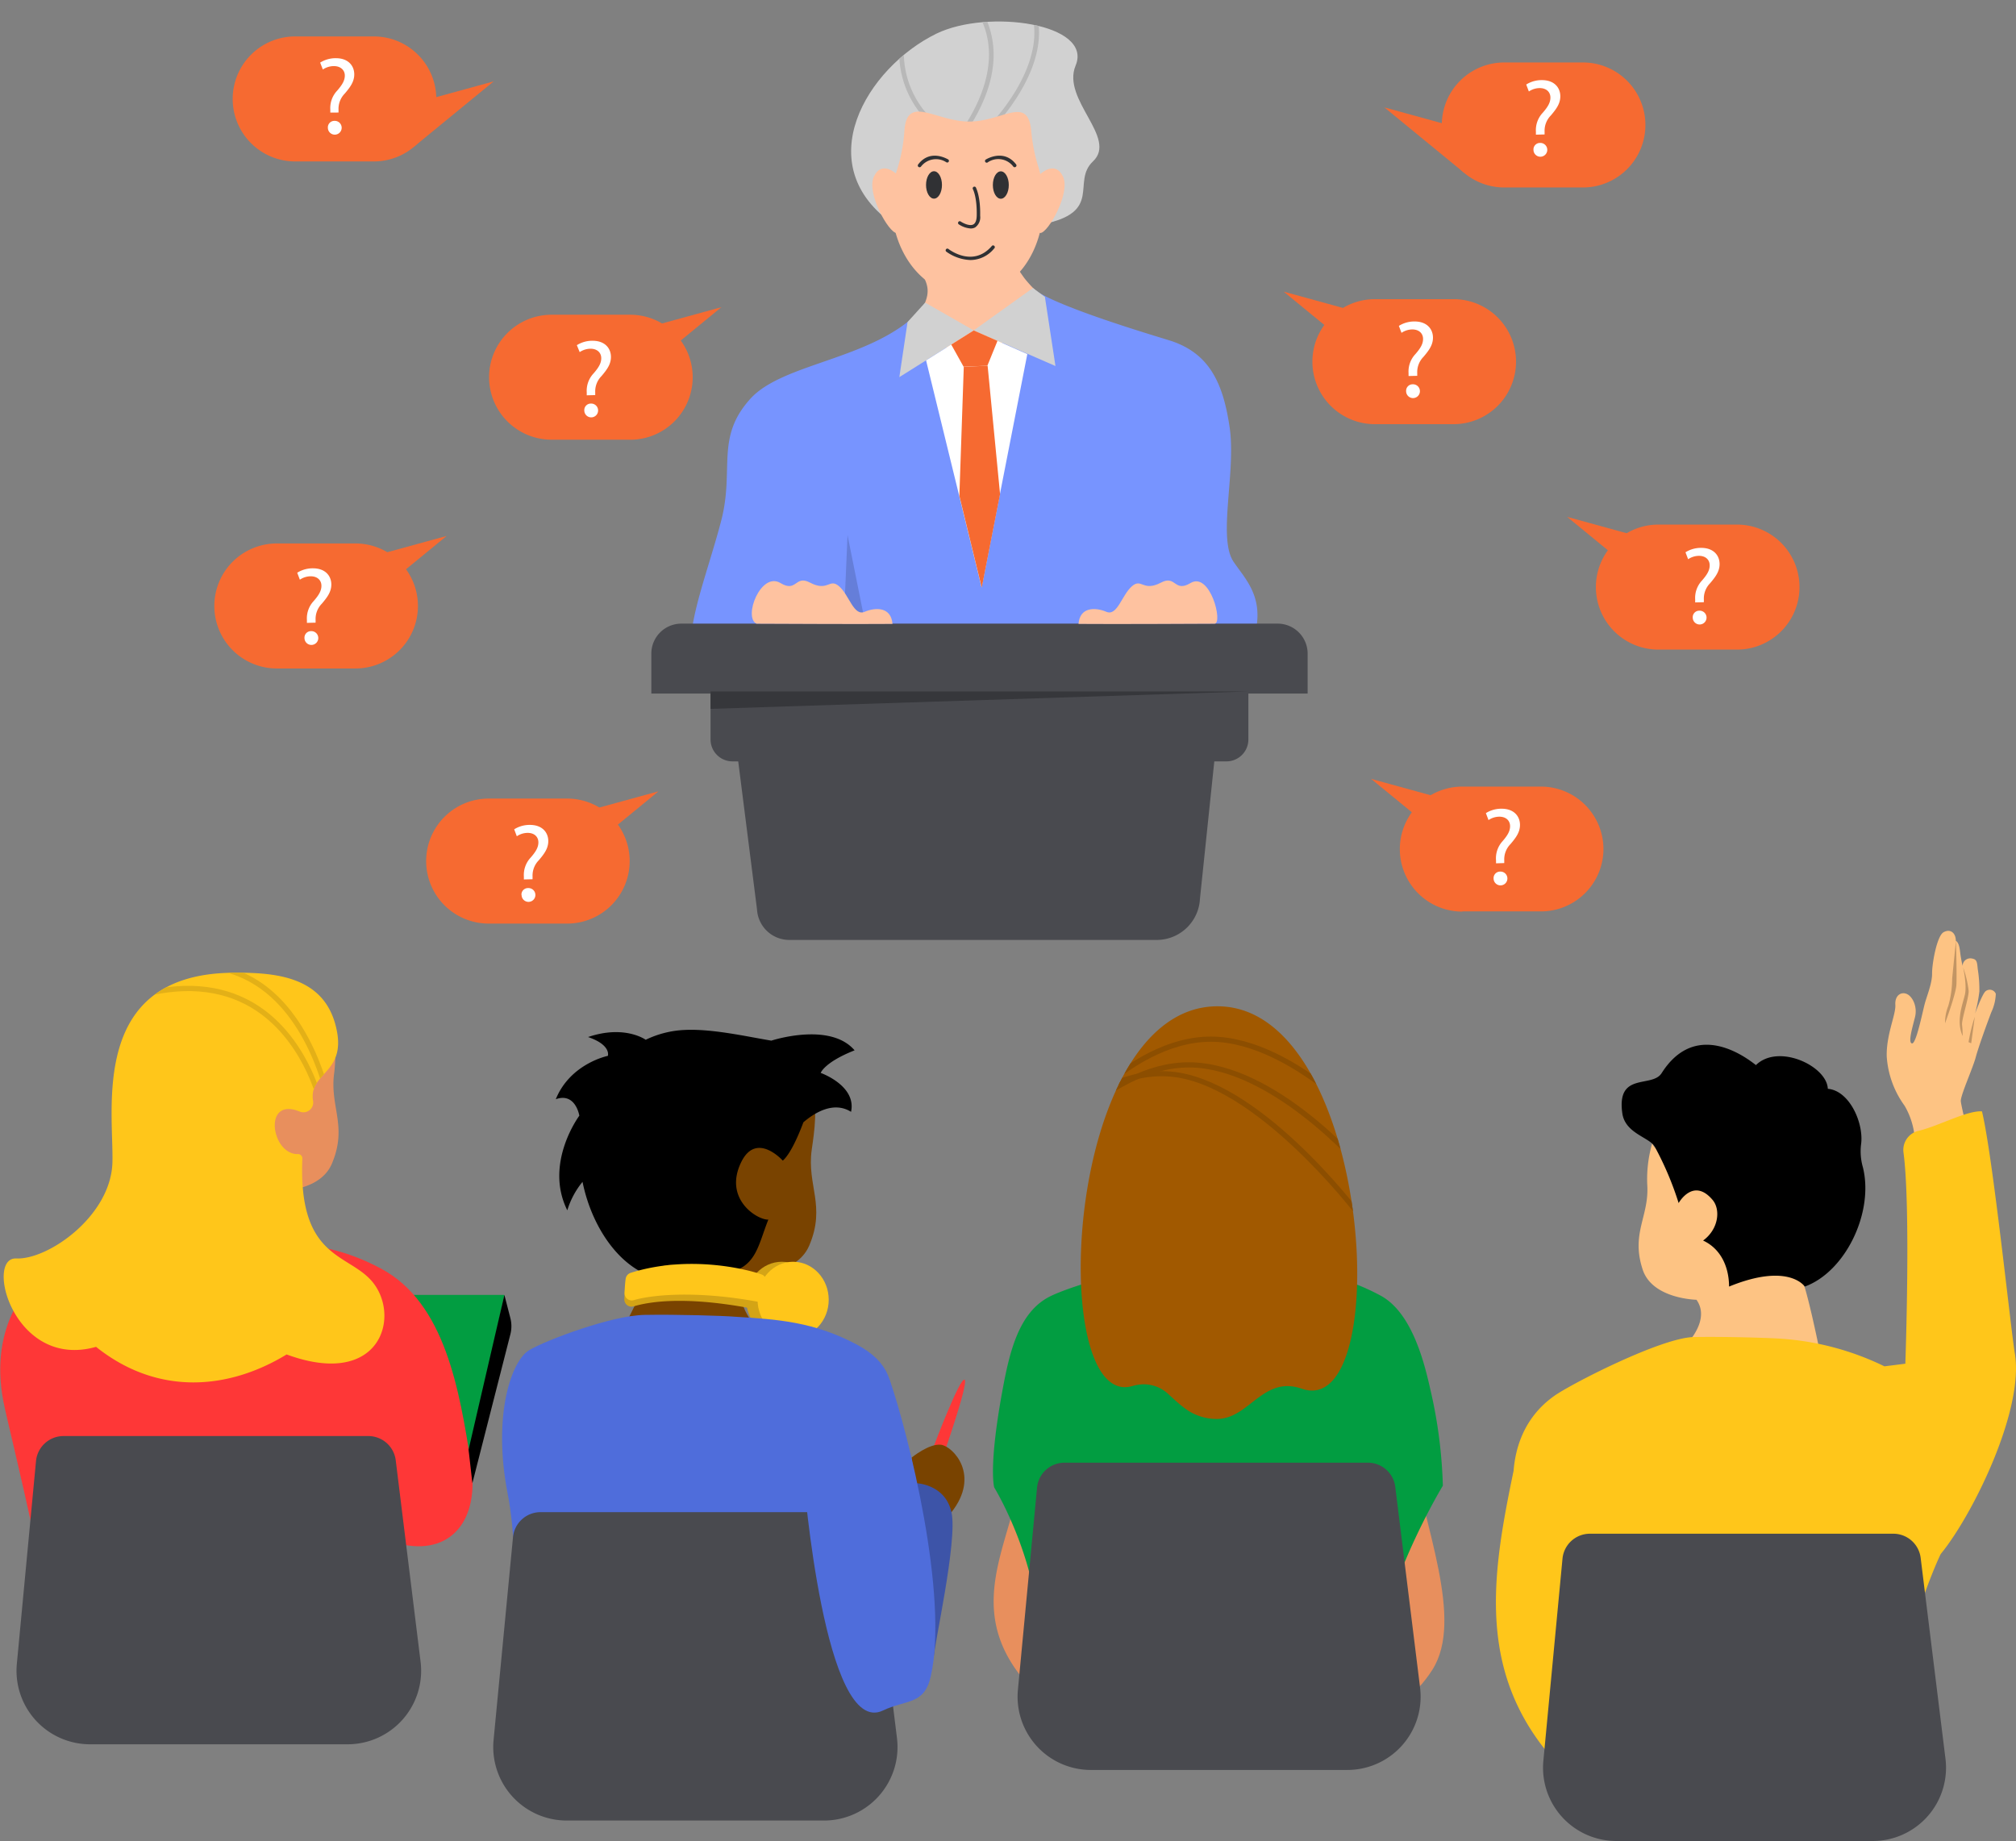 <svg id="Слой_2" data-name="Слой 2" xmlns="http://www.w3.org/2000/svg" xmlns:xlink="http://www.w3.org/1999/xlink" viewBox="0 0 397.33 362.84"><rect x="0" y="0" width="397.33" height="362.84" fill="#808080" stroke="none"/><defs><style>.cls-1{fill:none;}.cls-2{fill:#fe3737;}.cls-3{fill:#794300;}.cls-4{fill:#d4a416;}.cls-5{fill:#ffc61a;}.cls-6{fill:#3d54a8;}.cls-7{fill:#029d41;}.cls-8{fill:#7794ff;}.cls-9{fill:#fec2a0;}.cls-10{fill:#d1d1d1;}.cls-11{fill:#fff;}.cls-12{fill:#f66a31;}.cls-13{fill:#494a4f;}.cls-14{fill:#36373b;}.cls-15{fill:#657ed9;}.cls-16{fill:#e88f5d;}.cls-17{fill:#a15900;}.cls-18{fill:#fdc383;}.cls-19{fill:#c29564;}.cls-20{fill:#4f6ddb;}.cls-21{clip-path:url(#clip-path);}.cls-22{fill:#8c4e00;}.cls-23{clip-path:url(#clip-path-2);}.cls-24{fill:#b8b8b8;}.cls-25{fill:#303134;}.cls-26{clip-path:url(#clip-path-3);}.cls-27{fill:#e3b017;}</style><clipPath id="clip-path" transform="translate(-15.9 -16.97)"><path class="cls-1" d="M272.47,290.67l-.32-.1c-3.9-1.23-6.49.51-9,2.43-2.3,1.79-4.54,3.74-7.69,3.63a10.11,10.11,0,0,1-2.59-.39,10.28,10.28,0,0,1-3.61-1.83c-1.07-.79-2-1.7-2.9-2.49a7.08,7.08,0,0,0-5.53-2.1,9.56,9.56,0,0,0-1.81.34c-16.87,4.78-13.57-74.86,16.84-74.86S291,297.15,272.47,290.67Z"/></clipPath><clipPath id="clip-path-2" transform="translate(-15.9 -16.97)"><path class="cls-1" d="M221.2,61.2c-4.47,1.06-27.31,1.06-29,.1-17.12-11.7-5.48-31,8.26-37.7,10.11-4.91,30.89-2,27.43,6.29-2.81,6.73,8.34,14.24,3.42,18.89C227,52.85,233.47,58.81,221.2,61.2Z"/></clipPath><clipPath id="clip-path-3" transform="translate(-15.9 -16.97)"><path class="cls-1" d="M61.7,208.69C33.56,209,38.3,235.4,38.06,246s-12.66,19.28-18.95,19-.48,22,15.72,17.42c12.1,9.68,26.06,8.51,37.56,1.5,18.75,6.89,22.67-7.88,16.67-14.59-4.81-5.38-14.39-4.43-13.57-24a.86.86,0,0,0-.91-.91c-1.58.08-3.5-1.21-4.27-3.92-.84-2.93.3-6.22,4.64-4.46a1.93,1.93,0,0,0,2.67-2c-1-5.55,6.22-5.42,4.71-13.69C80.35,209.58,70.77,208.58,61.7,208.69Z"/></clipPath></defs><title>ACM SIGCSE 2022 (Retrieval-base Teaching)_dark_mode</title><path class="cls-2" d="M200,301.84s5.06-13.38,6-12.95-4.43,15.66-4.43,15.66Z" transform="translate(-15.9 -16.97)"/><path class="cls-3" d="M195.55,304.26s3.51-2.87,5.84-2.54,7.83,6,2,13.33S195.55,304.26,195.55,304.26Z" transform="translate(-15.9 -16.97)"/><path class="cls-3" d="M175.39,262.46c-2.66,6.24-12.3,5.64-12.3,5.64-3.55,4.16,1.46,10,1.46,10s-20.59-2.26-24.65-1.6c0-.08,3.66-6.81,3.26-8.42l.15.07c6.4-4.64,9.5-31.49,10.62-34.8s20.4,1.21,21.7-3c1.62,4.32.76,9.66.25,13.23C174.89,250.59,178.72,254.62,175.39,262.46Z" transform="translate(-15.9 -16.97)"/><path d="M177.65,228.43s.7-2.09,6.68-4.45c-4.87-5.7-16.38-1.92-16.41-1.91-5.36-.9-11.93-2.42-17.42-2.09a19.56,19.56,0,0,0-7.34,1.92v0s-4.12-3-11.36-.54c4.64,1.58,3.9,3.71,3.9,3.71s-7.38,1.48-10.26,8.54c3.9-1.38,4.64,3.25,4.64,3.25s-7,9.37-2.37,18.65a16.31,16.31,0,0,1,3-5.61c1.58,7.81,6.1,15.33,12.43,18.19h0l.15.07c6.4-4.64,8.82.86,15.25-.16s6.66-5.34,8.79-10.66c-2.12.12-9-4.07-5.28-11.46,3-5.91,8.13-.16,8.13-.16,1.36-1.19,2.85-4.33,4.06-7.56,2-1.71,5.85-4.28,9.39-2.06C184.75,230.93,177.65,228.43,177.65,228.43Z" transform="translate(-15.9 -16.97)"/><path class="cls-4" d="M164.27,269.38a38.92,38.92,0,0,0-24.1-.32,1.45,1.45,0,0,0-1,1.19c-.12.85-.18,1.86-.22,2.74a1.43,1.43,0,0,0,1.81,1.46c3-.91,9.92-2.06,22.77.31a1.44,1.44,0,0,0,1.69-1.43v-2.57A1.45,1.45,0,0,0,164.27,269.38Z" transform="translate(-15.9 -16.97)"/><ellipse class="cls-4" cx="154.09" cy="256.17" rx="7.01" ry="7.49"/><ellipse class="cls-5" cx="156.32" cy="256.17" rx="7.01" ry="7.49"/><path class="cls-6" d="M200,343.38c-.17-1.52,4.68-22.67,3.43-28.34s-7.08-5.76-7.08-5.76Z" transform="translate(-15.9 -16.97)"/><polygon class="cls-7" points="75.32 255.21 99.41 255.21 91.24 292.64 75.32 255.21"/><path class="cls-8" d="M153.39,148.19c7.4,8,38.54,8.22,38.54,8.22l1,1.69c1.15,2,3.35,3.46,5.6,3.11,9.83-1.21,38.32-9.32,38.32-9.32s21.13,4.33,25.7-7.73c3.24-8.81-.92-12.64-3.48-16.4-3.26-4.67.48-17.65-.82-26.54S254.18,86.43,246.2,84c-5.41-1.65-24.74-7.5-27.14-10.61l-7.21,12.84a5.08,5.08,0,0,1-8.81,0c-1.87-3.26-4-6.64-5.68-8.17a.29.29,0,0,1-.26.28c-9.29,9.55-26.86,10.1-33.31,17.22-6.93,7.66-3.13,13.84-5.72,23.92C155.14,130.86,149.53,144,153.39,148.19Z" transform="translate(-15.9 -16.97)"/><path class="cls-9" d="M217.8,71.8A45.34,45.34,0,0,1,215,67.44c-5.65,1.45-11.27,3-17,4.22.72,1.49,1.43,3.3-.65,6.59a46.88,46.88,0,0,1,5.82,8.43,5,5,0,0,0,8.54,0l9.4-11.46A23.92,23.92,0,0,1,217.8,71.8Z" transform="translate(-15.9 -16.97)"/><polygon class="cls-10" points="182.34 59.64 191.91 65.12 177.25 74.33 178.87 63.47 182.34 59.64"/><polygon class="cls-10" points="203.58 56.76 191.91 65.12 208.02 72.14 205.94 58.52 203.58 56.76"/><path class="cls-11" d="M218.37,86.76l-9,46L198.42,88l9.39-5.9Z" transform="translate(-15.9 -16.97)"/><polygon class="cls-12" points="187.48 67.91 189.91 72.27 194.6 72.08 196.59 67.18 191.91 65.12 187.48 67.91"/><path class="cls-12" d="M213,114.37l-3.61,18.43-4.41-18.09.87-25.46,4.7-.19Z" transform="translate(-15.9 -16.97)"/><path class="cls-13" d="M144.27,139.88H273.62a0,0,0,0,1,0,0v7.86a5.92,5.92,0,0,1-5.92,5.92H150.19a5.92,5.92,0,0,1-5.92-5.92v-7.86A0,0,0,0,1,144.27,139.88Z" transform="translate(401.99 276.57) rotate(-180)"/><path class="cls-13" d="M160.26,153.25h97.37a4.32,4.32,0,0,1,4.32,4.32V167a0,0,0,0,1,0,0h-106a0,0,0,0,1,0,0v-9.46A4.32,4.32,0,0,1,160.26,153.25Z" transform="translate(401.99 303.31) rotate(-180)"/><path class="cls-13" d="M255.26,166.69l-2.86,27.38a8.54,8.54,0,0,1-8.35,8.15H171.33a6.37,6.37,0,0,1-6.23-6l-3.75-29.55Z" transform="translate(-15.9 -16.97)"/><path class="cls-9" d="M255.26,139.89c1.75,0-.85-10.35-4.74-8-3.21,1.93-2.84-1.66-5.79-.1-3.62,1.91-3.8-1-5.78.76s-2.85,5.91-5,5-5.21-1-5.49,2.38C235.68,140,253.51,139.89,255.26,139.89Z" transform="translate(-15.9 -16.97)"/><polygon class="cls-14" points="246.05 136.28 140.04 136.28 140.04 139.71 246.05 136.28"/><polygon class="cls-15" points="170.54 122.91 167.04 105.47 166.29 122.91 170.54 122.91"/><path class="cls-16" d="M216.49,286a39.9,39.9,0,0,0,.28,14.4c3,15.32-12.6,29.72-.12,46.35a45.1,45.1,0,0,0,3.23,3.84C226.43,326.73,246.74,293.92,216.49,286Z" transform="translate(-15.9 -16.97)"/><path class="cls-16" d="M294,302.14c-1.13-7.15.48-12.86.84-17.64-7.9.77-13.44,4.49-14.21,13-1.88,20-3.3,41.81,1.45,61.57,7.17-3.38,12.95-7.95,16.15-13.05C304.49,336.07,296.49,317.78,294,302.14Z" transform="translate(-15.9 -16.97)"/><path class="cls-7" d="M300.27,309.79a94.42,94.42,0,0,0-2.47-19c-1.08-4.74-3.46-15.07-9.82-18.48-8.47-4.55-15.5-5-24-5.51h0c-2.07-.18-11.33-.48-17.73-.36s-20.54,4.33-24,6.36c-5.67,3.27-7.41,10.84-8.74,18-2.85,15.39-1.66,19.33-1.66,19.33s12.86,20.93,7.52,40.37c16.91,18,49.37,17.13,67.76,8.46C282.26,339.29,300.27,309.79,300.27,309.79Z" transform="translate(-15.9 -16.97)"/><path class="cls-13" d="M225.7,305.25h59.8a5.43,5.43,0,0,1,5.39,4.76l4.89,39.59a14.44,14.44,0,0,1-14.33,16.21H230.9A14.44,14.44,0,0,1,216.52,350l3.77-39.84A5.43,5.43,0,0,1,225.7,305.25Z" transform="translate(-15.9 -16.97)"/><path class="cls-17" d="M272.47,290.67l-.32-.1c-3.9-1.23-6.49.51-9,2.43-2.3,1.79-4.54,3.74-7.69,3.63a10.11,10.11,0,0,1-2.59-.39,10.28,10.28,0,0,1-3.61-1.83c-1.07-.79-2-1.7-2.9-2.49a7.08,7.08,0,0,0-5.53-2.1,9.56,9.56,0,0,0-1.81.34c-16.87,4.78-13.57-74.86,16.84-74.86S291,297.15,272.47,290.67Z" transform="translate(-15.9 -16.97)"/><path class="cls-18" d="M405.29,225.36c.57-2.13,2.35-7,3.08-8.91a9.21,9.21,0,0,0,.88-3.62,1.29,1.29,0,0,0-2-.51c-.66.49-2.09,4.42-2.09,4.42a31.69,31.69,0,0,0,.85-4.34,25.18,25.18,0,0,0-.32-4.45c-.14-1.44-.17-1.92-1.22-2.08a1.52,1.52,0,0,0-1.77,1.48s-.31-1.37-.44-2.43-.24-2.11-.89-2.54c0-1.56-1.11-2.43-2.43-1.67s-2.27,6.25-2.25,8.14-1,4.34-1.42,5.86-1.71,8.05-2.54,7.91.1-3.18.6-5.21-.47-4-1.58-4.52-2.42.21-2.3,2.13-1.79,5.82-1.7,10.11a18.5,18.5,0,0,0,3.51,9.75,14.9,14.9,0,0,1,2,6.25,42.4,42.4,0,0,0,11.21,2.1c-1.23-5-2.15-8.84-2.12-9.35C402.45,232.48,404.72,227.49,405.29,225.36Z" transform="translate(-15.9 -16.97)"/><path class="cls-19" d="M399.25,218.64a8.9,8.9,0,0,1,.63-3.41,19.48,19.48,0,0,0,.77-5.37c.07-.78.74-7.48.74-7.48s.21,6.83.09,8.72S399.25,218.64,399.25,218.64Z" transform="translate(-15.9 -16.97)"/><path class="cls-19" d="M402.72,221.16s0-1.14-.12-2.19,1.31-5.19,1.3-6.7a21.33,21.33,0,0,0-1.09-4.64s.78,3.46.35,5.36S401.35,218.18,402.72,221.16Z" transform="translate(-15.9 -16.97)"/><path class="cls-19" d="M403.88,222.36a33.68,33.68,0,0,1,1.23-5l-.71,5.23Z" transform="translate(-15.9 -16.97)"/><path class="cls-20" d="M170.83,355.28c-12,19.13-20.84,32-43.35,2-12.52-16.69-8.56-30.62-11.54-46s.74-26.19,4.32-28.25,16.24-6.79,22.66-6.91,15.72.18,17.8.36h0c8.57.52,15.62,1,24.13,5.53,12.66,6.8,4.62,17.73,1.09,33C179.42,343.33,177.08,345.32,170.83,355.28Z" transform="translate(-15.9 -16.97)"/><path class="cls-13" d="M122.37,315h60a5.45,5.45,0,0,1,5.41,4.78l4.9,39.73a14.49,14.49,0,0,1-14.38,16.27H127.59A14.49,14.49,0,0,1,113.17,360L117,320A5.45,5.45,0,0,1,122.37,315Z" transform="translate(-15.9 -16.97)"/><path class="cls-18" d="M339.67,267.24c1.93,5.75,10.58,5.9,10.58,5.9,2.87,4-2,8.8-2,8.8s22.66.2,26.23,1.08c0-.08-2.92-14.39-3.84-14.51-5.38-4.6-9.14-10.67-11.88-17.63-2.4-6.11-16.35-4.81-17.21-8.64a25.36,25.36,0,0,0-1,8.14C341,256.69,337.26,260,339.67,267.24Z" transform="translate(-15.9 -16.97)"/><path class="cls-5" d="M413,283.71c-.83-5-4.37-39.13-6.48-47.7-2.91-.21-8.39,2.83-12.47,3.83a3.86,3.86,0,0,0-3,4.24c1.47,10.82.37,41.66.37,41.66l-4.12.52a55,55,0,0,0-19.86-5.41h0c-2.07-.18-11.33-.48-17.73-.36s-24.2,9.25-27.5,11.61c-2.24,1.6-7.28,5.75-8,14.75h0c-3.92,18.89-7.08,37.25,5.39,53.88a44.19,44.19,0,0,0,7.5,7.82c19.11,15.52,47.89,11.89,64.47,1.24-6.45-16.34,5.53-44,6.83-46.55C404.58,315.73,414.88,295,413,283.71Z" transform="translate(-15.9 -16.97)"/><path class="cls-13" d="M329.25,319.25h59.8a5.43,5.43,0,0,1,5.39,4.76l4.89,39.59A14.44,14.44,0,0,1,385,379.81H334.46A14.44,14.44,0,0,1,320.08,364l3.77-39.84A5.43,5.43,0,0,1,329.25,319.25Z" transform="translate(-15.9 -16.97)"/><path d="M346.74,254.08s2.87-5.16,6.7-.61c1.59,1.89,1.2,5.75-1.88,8,3.42,1.58,5.1,5.08,5.12,9.07,11.8-4.82,14.92,0,14.92,0,8-2.9,13.66-14.59,11.46-23.49a11.37,11.37,0,0,1-.38-4.43c.64-4.2-2.24-10.7-6.54-11.06-.17-4.5-9.75-9-14.17-4.67-4.41-3.5-12.75-7.6-18.58,1.58-1.89,3-8.92-.33-7.75,7.92.57,4,5.34,4.7,6.4,6.6A62.09,62.09,0,0,1,346.74,254.08Z" transform="translate(-15.9 -16.97)"/><path class="cls-16" d="M81.3,246.34c-2.53,5.93-11.7,5.37-11.7,5.37-3.37,4,1.6,10.94,1.6,10.94s-20.37-1.73-24.23-1.1c-.55,1.52,4.05-8.34,3.68-9.88l.14.07c6.09-4.42,9.29-25,10.36-28.19s19,.13,20.28-3.86a27,27,0,0,1,.34,8.71C80.83,235.06,84.47,238.89,81.3,246.34Z" transform="translate(-15.9 -16.97)"/><path class="cls-2" d="M94.64,321.25c10,2.41,15.87-4.54,14.08-15.87C106.45,290.92,103.63,273.75,91,267c-8.5-4.56-15.56-5-24.13-5.53h0c-2.08-.18-11.37-.48-17.8-.36s-20.83,4-24.13,6.38c-2.9,2.08-11.36,10.24-8.36,25.75,1.12,5.78,10.58,42.33,11.36,59.93,8.28,2.94,29.06,7.37,37.6,6.35.26-12.13,18,.69,23.65-9.43C92.17,344.85,89,319.9,94.64,321.25Z" transform="translate(-15.9 -16.97)"/><path class="cls-12" d="M89.57,48.79H74.08A12.32,12.32,0,0,1,61.76,36.47h0A12.32,12.32,0,0,1,74.08,24.15H89.57a12.32,12.32,0,0,1,12.32,12.32h0A12.32,12.32,0,0,1,89.57,48.79Z" transform="translate(-15.9 -16.97)"/><polygon class="cls-12" points="84.72 19.49 97.3 16.04 81.57 28.93 84.72 19.49"/><path class="cls-12" d="M140.1,103.63H124.61a12.32,12.32,0,0,1-12.32-12.32h0A12.32,12.32,0,0,1,124.61,79H140.1a12.32,12.32,0,0,1,12.32,12.32h0a12.32,12.32,0,0,1-12.32,12.32Z" transform="translate(-15.9 -16.97)"/><polygon class="cls-12" points="129.6 63.99 142.18 60.54 126.45 73.44 129.6 63.99"/><path class="cls-12" d="M86,148.72H70.46A12.32,12.32,0,0,1,58.14,136.4h0a12.32,12.32,0,0,1,12.32-12.32H86A12.32,12.32,0,0,1,98.27,136.4h0A12.32,12.32,0,0,1,86,148.72Z" transform="translate(-15.9 -16.97)"/><polygon class="cls-12" points="75.44 109.08 88.03 105.63 72.29 118.53 75.44 109.08"/><path class="cls-12" d="M312.38,53.92h15.49A12.32,12.32,0,0,0,340.19,41.6h0a12.32,12.32,0,0,0-12.32-12.32H312.38A12.32,12.32,0,0,0,300.06,41.6h0a12.32,12.32,0,0,0,12.32,12.32Z" transform="translate(-15.9 -16.97)"/><polygon class="cls-12" points="285.44 24.63 272.85 21.17 288.58 34.07 285.44 24.63"/><path class="cls-12" d="M286.88,100.57h15.49a12.32,12.32,0,0,0,12.32-12.32h0a12.32,12.32,0,0,0-12.32-12.32H286.88a12.32,12.32,0,0,0-12.32,12.32h0a12.32,12.32,0,0,0,12.32,12.32Z" transform="translate(-15.9 -16.97)"/><polygon class="cls-12" points="265.58 60.94 253 57.48 268.73 70.38 265.58 60.94"/><path class="cls-12" d="M342.75,145h15.49a12.32,12.32,0,0,0,12.32-12.32h0a12.32,12.32,0,0,0-12.32-12.32H342.75a12.32,12.32,0,0,0-12.32,12.32h0A12.32,12.32,0,0,0,342.75,145Z" transform="translate(-15.9 -16.97)"/><polygon class="cls-12" points="321.45 105.33 308.87 101.87 324.6 114.77 321.45 105.33"/><path class="cls-11" d="M81,39.16l0-.56a5,5,0,0,1,1.34-3.75c1-1.15,1.52-2,1.52-3S83.09,30,81.72,30a3.85,3.85,0,0,0-2.19.67L79,29.31a5.69,5.69,0,0,1,3.1-.87c2.49,0,3.62,1.54,3.62,3.19,0,1.47-.82,2.54-1.86,3.77a4.29,4.29,0,0,0-1.24,3.19l0,.56Zm-.48,3a1.28,1.28,0,0,1,1.3-1.37,1.36,1.36,0,1,1-1.3,1.37Z" transform="translate(-15.9 -16.97)"/><path class="cls-11" d="M131.54,94.88l0-.56a5,5,0,0,1,1.34-3.75c1-1.15,1.52-2,1.52-3s-.69-1.84-2.06-1.87a3.85,3.85,0,0,0-2.19.67L129.59,85a5.69,5.69,0,0,1,3.1-.87c2.49,0,3.62,1.54,3.62,3.19,0,1.47-.82,2.54-1.86,3.77a4.29,4.29,0,0,0-1.24,3.19l0,.56Zm-.48,3a1.28,1.28,0,0,1,1.3-1.37,1.36,1.36,0,1,1-1.3,1.37Z" transform="translate(-15.9 -16.97)"/><path class="cls-12" d="M127.7,199H112.21a12.32,12.32,0,0,1-12.32-12.32h0a12.32,12.32,0,0,1,12.32-12.32H127.7A12.32,12.32,0,0,1,140,186.73h0A12.32,12.32,0,0,1,127.7,199Z" transform="translate(-15.9 -16.97)"/><polygon class="cls-12" points="117.2 159.41 129.78 155.96 114.05 168.86 117.2 159.41"/><path class="cls-11" d="M119.15,190.3l0-.56a5,5,0,0,1,1.34-3.75c1-1.15,1.52-2,1.52-3s-.69-1.84-2.06-1.87a3.85,3.85,0,0,0-2.19.67l-.52-1.37a5.69,5.69,0,0,1,3.1-.87c2.49,0,3.62,1.54,3.62,3.19,0,1.47-.82,2.54-1.86,3.77a4.29,4.29,0,0,0-1.24,3.19l0,.56Zm-.48,3A1.28,1.28,0,0,1,120,192a1.36,1.36,0,1,1-1.3,1.37Z" transform="translate(-15.9 -16.97)"/><path class="cls-11" d="M76.39,139.73l0-.56a5,5,0,0,1,1.34-3.75c1-1.15,1.52-2,1.52-3s-.69-1.84-2.06-1.87a3.85,3.85,0,0,0-2.19.67l-.52-1.37a5.69,5.69,0,0,1,3.1-.87c2.49,0,3.62,1.54,3.62,3.19,0,1.47-.82,2.54-1.86,3.77a4.29,4.29,0,0,0-1.24,3.19l0,.56Zm-.48,3a1.28,1.28,0,0,1,1.3-1.37,1.36,1.36,0,1,1-1.3,1.37Z" transform="translate(-15.9 -16.97)"/><path class="cls-11" d="M293.51,91.08l0-.56a5,5,0,0,1,1.34-3.75c1-1.15,1.52-2,1.52-3s-.69-1.84-2.06-1.87a3.85,3.85,0,0,0-2.19.67l-.52-1.37a5.69,5.69,0,0,1,3.1-.87c2.49,0,3.62,1.54,3.62,3.19,0,1.47-.82,2.54-1.86,3.77a4.29,4.29,0,0,0-1.24,3.19l0,.56Zm-.48,3a1.28,1.28,0,0,1,1.3-1.37,1.36,1.36,0,1,1-1.3,1.37Z" transform="translate(-15.9 -16.97)"/><path class="cls-12" d="M304.11,196.6h15.49a12.32,12.32,0,0,0,12.32-12.32h0A12.32,12.32,0,0,0,319.61,172H304.11a12.32,12.32,0,0,0-12.32,12.32h0a12.32,12.32,0,0,0,12.32,12.32Z" transform="translate(-15.9 -16.97)"/><polygon class="cls-12" points="282.82 156.97 270.23 153.51 285.97 166.41 282.82 156.97"/><path class="cls-11" d="M310.75,187.12l0-.56A5,5,0,0,1,312,182.8c1-1.15,1.52-2,1.52-3s-.69-1.84-2.06-1.87a3.85,3.85,0,0,0-2.19.67l-.52-1.37a5.69,5.69,0,0,1,3.1-.87c2.49,0,3.62,1.54,3.62,3.19,0,1.47-.82,2.54-1.86,3.77a4.29,4.29,0,0,0-1.24,3.19l0,.56Zm-.48,3a1.28,1.28,0,0,1,1.3-1.37,1.36,1.36,0,1,1-1.3,1.37Z" transform="translate(-15.9 -16.97)"/><path class="cls-11" d="M318.61,43.51l0-.56a5,5,0,0,1,1.34-3.75c1-1.15,1.52-2,1.52-3s-.69-1.84-2.06-1.87a3.85,3.85,0,0,0-2.19.67l-.52-1.37a5.69,5.69,0,0,1,3.1-.87c2.49,0,3.62,1.54,3.62,3.19,0,1.47-.82,2.54-1.86,3.77a4.29,4.29,0,0,0-1.24,3.19l0,.56Zm-.48,3a1.28,1.28,0,0,1,1.3-1.37,1.36,1.36,0,1,1-1.3,1.37Z" transform="translate(-15.9 -16.97)"/><path class="cls-11" d="M350,135.7l0-.56a5,5,0,0,1,1.34-3.75c1-1.15,1.52-2,1.52-3s-.69-1.84-2.06-1.87a3.85,3.85,0,0,0-2.19.67l-.52-1.37a5.69,5.69,0,0,1,3.1-.87c2.49,0,3.62,1.54,3.62,3.19,0,1.47-.82,2.54-1.86,3.77a4.29,4.29,0,0,0-1.24,3.19l0,.56Zm-.48,3a1.28,1.28,0,0,1,1.3-1.37,1.36,1.36,0,1,1-1.3,1.37Z" transform="translate(-15.9 -16.97)"/><path class="cls-9" d="M165,139.89c-2.66-1.24.85-10.35,4.74-8,3.21,1.93,2.84-1.66,5.79-.1,3.62,1.91,3.8-1,5.78.76s2.85,5.91,5,5,5.21-1,5.49,2.38C184.57,140,168.63,139.89,165,139.89Z" transform="translate(-15.9 -16.97)"/><path class="cls-13" d="M98.79,344.47l-4.9-39.73A5.45,5.45,0,0,0,88.48,300h-60A5.45,5.45,0,0,0,23,304.89l-3.78,40a14.49,14.49,0,0,0,14.43,15.86H84.41A14.49,14.49,0,0,0,98.79,344.47Z" transform="translate(-15.9 -16.97)"/><path class="cls-5" d="M61.7,208.69C33.56,209,38.3,235.4,38.06,246s-12.66,19.28-18.95,19-.48,22,15.72,17.42c12.1,9.68,26.06,8.51,37.56,1.5,18.75,6.89,22.67-7.88,16.67-14.59-4.81-5.38-14.39-4.43-13.57-24a.86.86,0,0,0-.91-.91c-1.58.08-3.5-1.21-4.27-3.92-.84-2.93.3-6.22,4.64-4.46a1.93,1.93,0,0,0,2.67-2c-1-5.55,6.22-5.42,4.71-13.69C80.35,209.58,70.77,208.58,61.7,208.69Z" transform="translate(-15.9 -16.97)"/><path d="M115.31,272.19l1.18,4.57a6.42,6.42,0,0,1,0,3.18L109,309.29l-.75-6.61Z" transform="translate(-15.9 -16.97)"/><path class="cls-20" d="M191.24,288.89c3.67,10.55,11.7,42.61,8.1,58.49-1.29,5.69-4.88,4.53-9.41,6.71-11.53,5.54-15.62-45.71-15.62-45.71Z" transform="translate(-15.9 -16.97)"/><path class="cls-5" d="M166,268.15c-3-1.07-14.39-3.9-25.79-.32a1.45,1.45,0,0,0-1,1.19c-.12.85-.18,1.86-.22,2.74a1.43,1.43,0,0,0,1.81,1.46c3-.91,11.61-2.06,24.46.31a1.44,1.44,0,0,0,1.69-1.43v-2.57A1.45,1.45,0,0,0,166,268.15Z" transform="translate(-15.9 -16.97)"/><g class="cls-21"><path class="cls-22" d="M290.07,244.35c-.17-.21-17.14-20.69-33.94-22s-31.68,18.94-31.83,19.14l-.81-.59C224.11,240,239,220,256.2,221.33s33.93,21.53,34.64,22.39Z" transform="translate(-15.9 -16.97)"/><path class="cls-22" d="M285.75,249.42c-.17-.21-17.14-20.69-33.94-22S220.12,246.33,220,246.54l-.81-.59c.62-.86,15.44-20.94,32.72-19.55s33.93,21.53,34.64,22.39Z" transform="translate(-15.9 -16.97)"/><path class="cls-22" d="M283,256.26c-.2-.26-19.74-25.78-36.53-27.11s-31.68,18.94-31.83,19.14l-.81-.59c.62-.86,15.47-20.93,32.72-19.55s36.44,26.44,37.25,27.5Z" transform="translate(-15.9 -16.97)"/></g><path class="cls-10" d="M221.2,61.2c-4.47,1.06-27.31,1.06-29,.1-17.12-11.7-5.48-31,8.26-37.7,10.11-4.91,30.89-2,27.43,6.29-2.81,6.73,8.34,14.24,3.42,18.89C227,52.85,233.47,58.81,221.2,61.2Z" transform="translate(-15.9 -16.97)"/><g class="cls-23"><path class="cls-24" d="M201.31,43.12c-.11-.07-10.85-6.88-7.59-21.24l.89.2c-3.11,13.7,7.08,20.2,7.18,20.26Z" transform="translate(-15.9 -16.97)"/><path class="cls-24" d="M205.45,44.22l-.84-.35a2.38,2.38,0,0,1,.34-.53c3.88-5.41,9.41-15.89,2.77-25.21l.74-.53c5.17,7.25,4.18,16.58-2.77,26.27Z" transform="translate(-15.9 -16.97)"/><path class="cls-24" d="M209,44.49a.46.46,0,0,1-.24-.08l.46-.79L209,44l-.11-.43c.65-.31,7.18-6.58,9.8-14.22,1.54-4.49,1.42-8.52-.35-12l.81-.41c6.23,12.18-8.51,26.33-8.66,26.47C209.63,44.25,209.26,44.49,209,44.49Z" transform="translate(-15.9 -16.97)"/></g><path class="cls-9" d="M220.46,49.57a33.37,33.37,0,0,1-1.32-6.88c-.69-7-5.67-1.76-12.23-1.76s-12.24-5.41-12.76,1.75a32.46,32.46,0,0,1-1.51,7.94c-3.59,10.74,2.57,24.49,14.12,24.49C218.74,75.1,224.1,61,220.46,49.57Z" transform="translate(-15.9 -16.97)"/><path class="cls-25" d="M215.88,49.93a.33.33,0,0,1-.27-.13,3.7,3.7,0,0,0-5-.86.34.34,0,1,1-.36-.56s3.49-2.18,5.92,1a.34.34,0,0,1-.27.54Z" transform="translate(-15.9 -16.97)"/><path class="cls-25" d="M197.12,49.93a.34.34,0,0,1-.27-.54c2.42-3.2,5.88-1,5.92-1a.33.33,0,0,1-.36.56,3.72,3.72,0,0,0-5,.86A.33.33,0,0,1,197.12,49.93Z" transform="translate(-15.9 -16.97)"/><ellipse class="cls-25" cx="184.08" cy="36.45" rx="1.57" ry="2.7"/><ellipse class="cls-25" cx="197.25" cy="36.47" rx="1.57" ry="2.7"/><path class="cls-9" d="M192.6,51.27s-2.91-2.79-4.46.49,2.95,11.12,4.46,11.13S192.6,51.27,192.6,51.27Z" transform="translate(-15.9 -16.97)"/><path class="cls-9" d="M220.94,51.27s2.91-2.79,4.46.49-2.95,11.12-4.46,11.13S220.94,51.27,220.94,51.27Z" transform="translate(-15.9 -16.97)"/><path class="cls-25" d="M207.19,62a4.81,4.81,0,0,1-2.27-.78.34.34,0,1,1,.37-.56c.43.28,1.7.93,2.43.55.43-.23.66-.81.68-1.73.08-3.71-.75-5.21-.75-5.22a.34.34,0,0,1,.13-.46.33.33,0,0,1,.46.12c0,.07.92,1.64.84,5.57a2.44,2.44,0,0,1-1,2.31A1.81,1.81,0,0,1,207.19,62Z" transform="translate(-15.9 -16.97)"/><path class="cls-25" d="M207.16,68.22a8.68,8.68,0,0,1-4.78-1.67.34.34,0,0,1,.42-.53c.19.15,4.82,3.71,8.53-.51a.34.34,0,1,1,.5.44A6.06,6.06,0,0,1,207.16,68.22Z" transform="translate(-15.9 -16.97)"/><g class="cls-26"><path class="cls-27" d="M80.56,235.58c0-.17-2.88-17.18-14.33-24.44-5.62-3.56-12.42-4.23-20.2-2l-.28-1c8.08-2.33,15.15-1.63,21,2.09,11.83,7.5,14.75,24.95,14.78,25.12Z" transform="translate(-15.9 -16.97)"/><path class="cls-27" d="M78.4,233.83c0-.12-3-12.39-13.06-18.32-6.17-3.62-13.73-4.18-22.47-1.65l-.28-1c9-2.61,16.85-2,23.26,1.75,10.46,6.15,13.49,18.82,13.52,18.95Z" transform="translate(-15.9 -16.97)"/></g></svg>